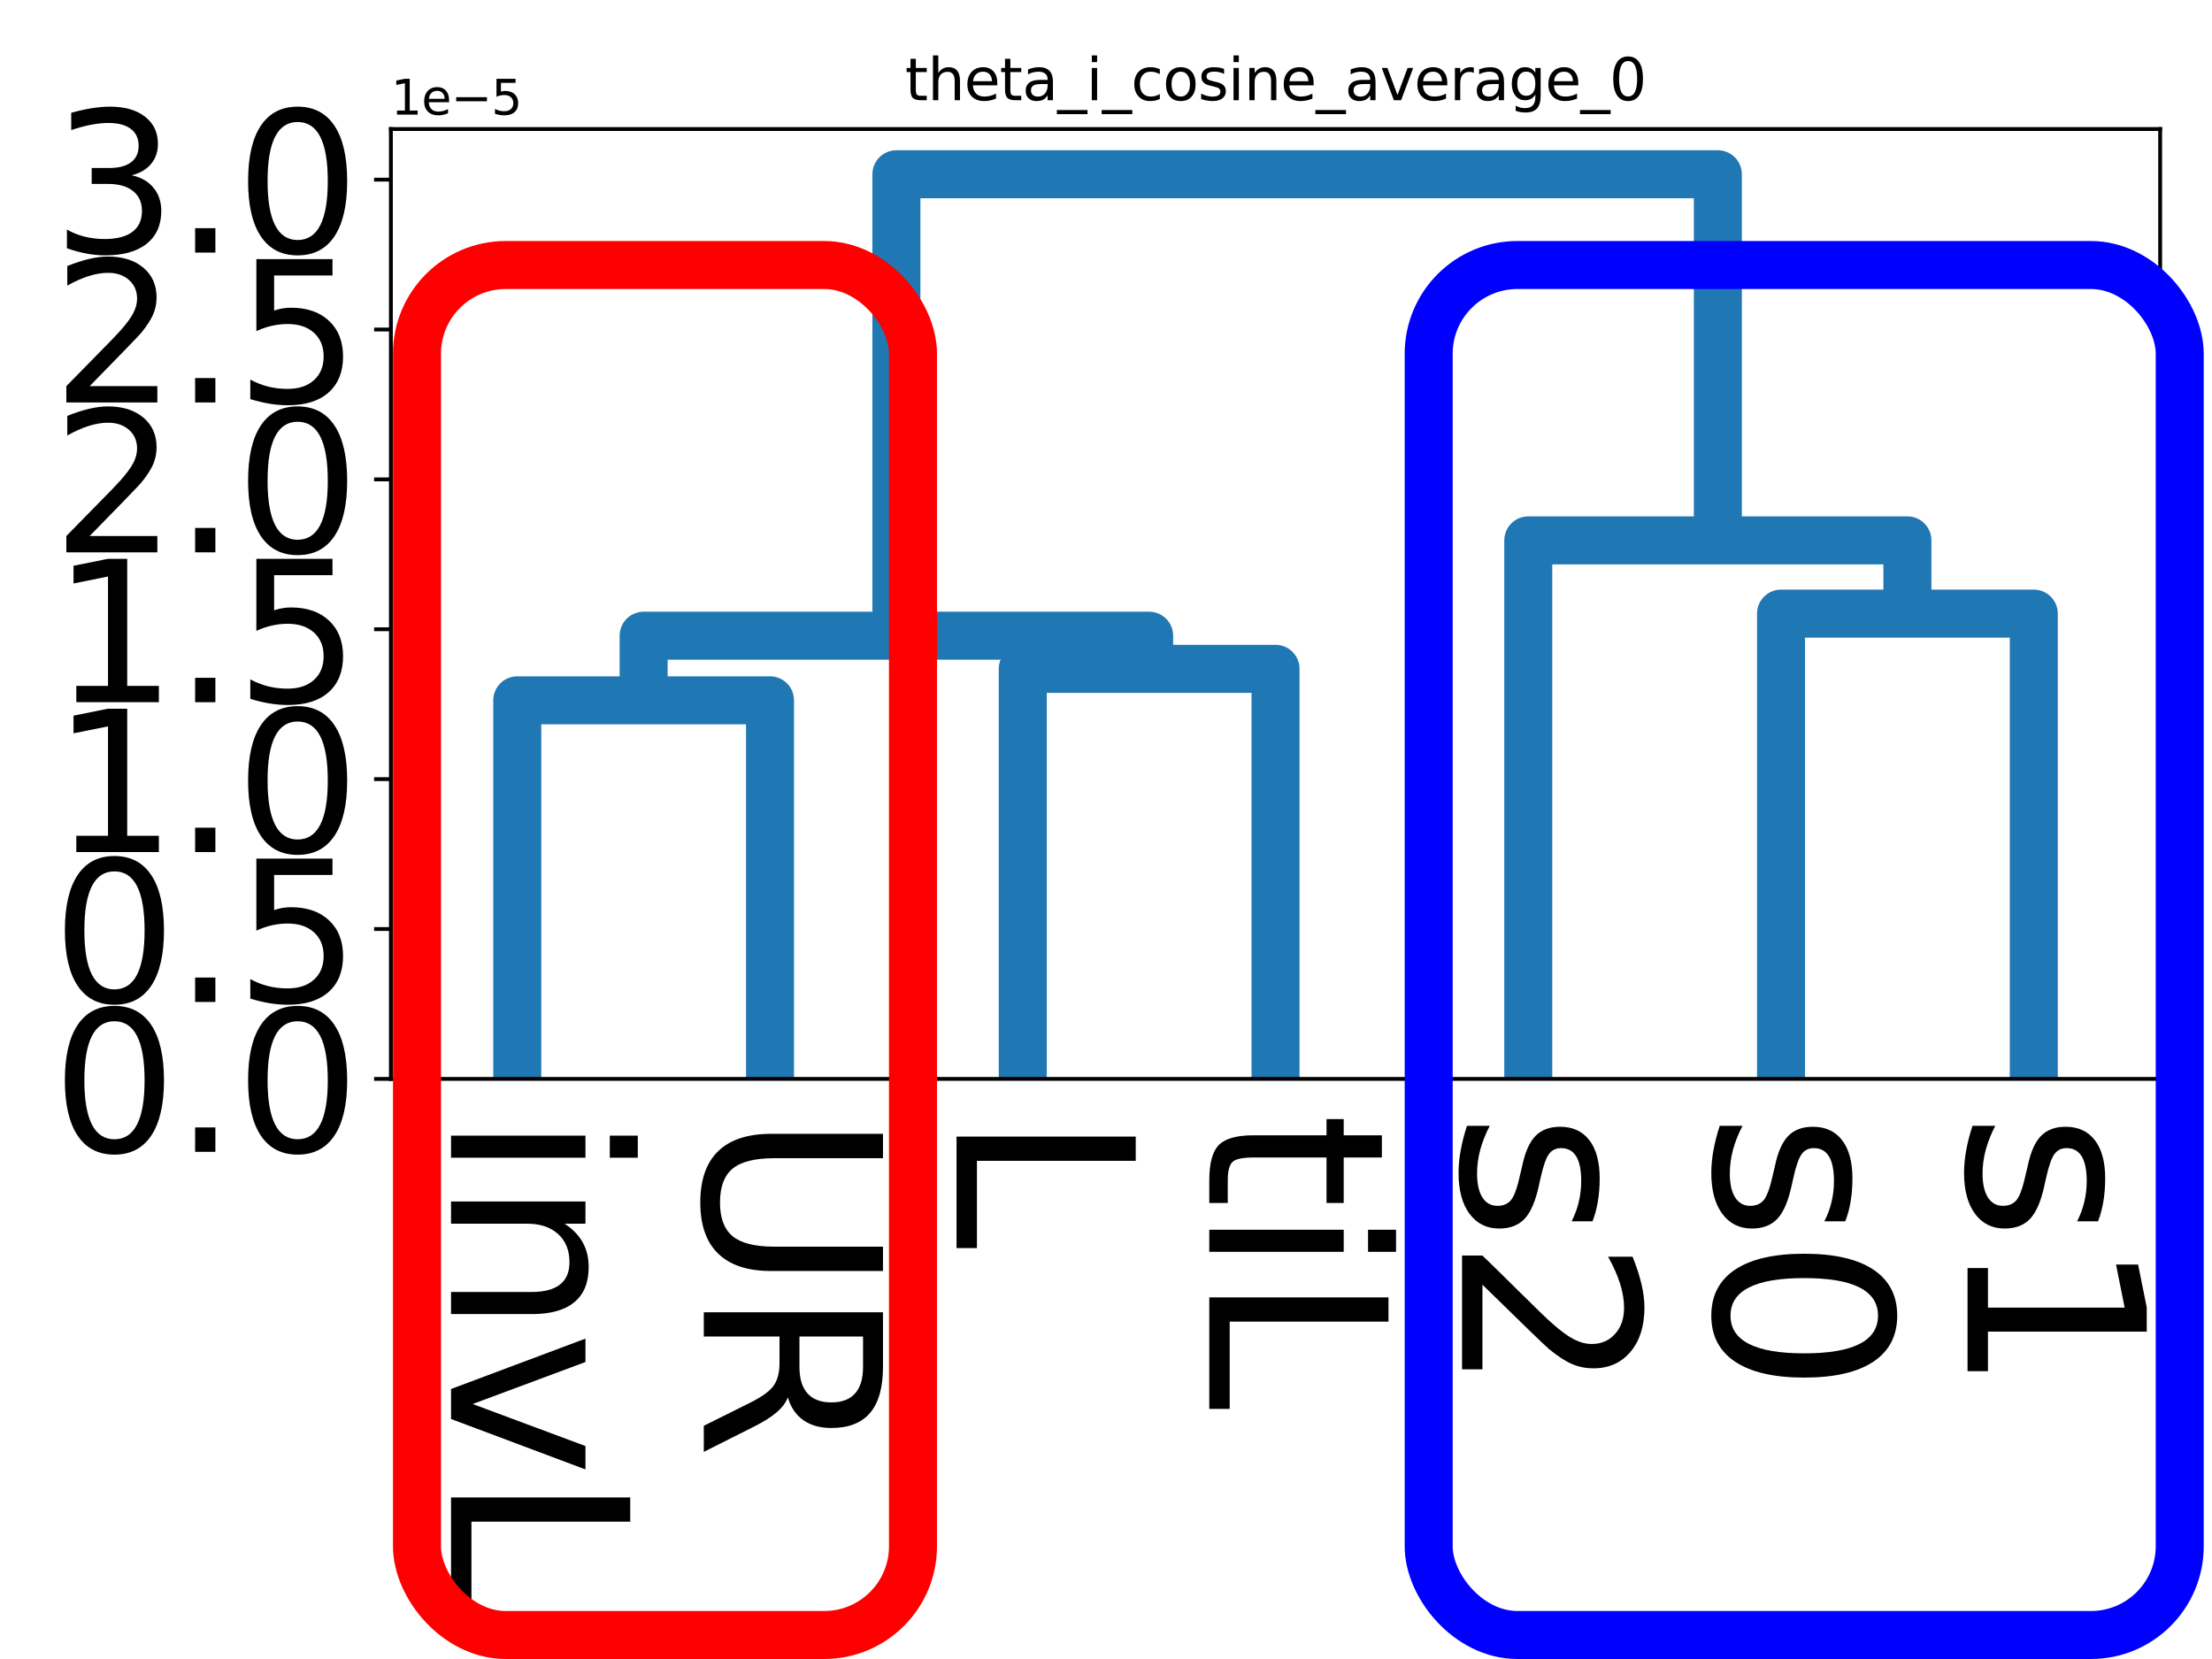 <?xml version="1.0" encoding="UTF-8" standalone="no"?>
<svg
   width="460.8pt"
   height="345.6pt"
   viewBox="0 0 460.8 345.6"
   version="1.1"
   id="svg338"
   sodipodi:docname="theta_i_cosine_average.svg"
   inkscape:version="1.1.2 (0a00cf5339, 2022-02-04)"
   xmlns:inkscape="http://www.inkscape.org/namespaces/inkscape"
   xmlns:sodipodi="http://sodipodi.sourceforge.net/DTD/sodipodi-0.dtd"
   xmlns:xlink="http://www.w3.org/1999/xlink"
   xmlns="http://www.w3.org/2000/svg"
   xmlns:svg="http://www.w3.org/2000/svg"
   xmlns:rdf="http://www.w3.org/1999/02/22-rdf-syntax-ns#"
   xmlns:cc="http://creativecommons.org/ns#"
   xmlns:dc="http://purl.org/dc/elements/1.1/">
  <sodipodi:namedview
     id="namedview340"
     pagecolor="#ffffff"
     bordercolor="#999999"
     borderopacity="1"
     inkscape:pageshadow="0"
     inkscape:pageopacity="0"
     inkscape:pagecheckerboard="0"
     inkscape:document-units="pt"
     showgrid="false"
     inkscape:zoom="1.3975694"
     inkscape:cx="306.9615"
     inkscape:cy="230.75777"
     inkscape:window-width="1920"
     inkscape:window-height="1007"
     inkscape:window-x="0"
     inkscape:window-y="0"
     inkscape:window-maximized="1"
     inkscape:current-layer="svg338" />
  <defs
     id="defs6">
    <style
       type="text/css"
       id="style4">*{stroke-linejoin: round; stroke-linecap: butt}</style>
  </defs>
  <g
     id="figure_1">
    <g
       id="patch_1">
      <path
         d="M 0 345.6  L 460.8 345.6  L 460.8 0  L 0 0  z "
         style="fill: #ffffff"
         id="path8" />
    </g>
    <g
       id="axes_1">
      <g
         id="patch_2">
        <path
           d="M 81.43 224.75  L 450 224.75  L 450 26.88  L 81.43 26.88  z "
           style="fill: #ffffff"
           id="path11" />
      </g>
      <g
         id="matplotlib.axis_1">
        <g
           id="xtick_1">
          <g
             id="text_1">
            <!-- invL -->
            <g
               transform="translate(93.96 231.75) rotate(-270) scale(0.5 -0.5)"
               id="g28">
              <defs
                 id="defs18">
                <path
                   id="DejaVuSans-69"
                   d="M 603 3500  L 1178 3500  L 1178 0  L 603 0  L 603 3500  z M 603 4863  L 1178 4863  L 1178 4134  L 603 4134  L 603 4863  z "
                   transform="scale(0.016)" />
                <path
                   id="DejaVuSans-6e"
                   d="M 3513 2113  L 3513 0  L 2938 0  L 2938 2094  Q 2938 2591 2744 2837  Q 2550 3084 2163 3084  Q 1697 3084 1428 2787  Q 1159 2491 1159 1978  L 1159 0  L 581 0  L 581 3500  L 1159 3500  L 1159 2956  Q 1366 3272 1645 3428  Q 1925 3584 2291 3584  Q 2894 3584 3203 3211  Q 3513 2838 3513 2113  z "
                   transform="scale(0.016)" />
                <path
                   id="DejaVuSans-76"
                   d="M 191 3500  L 800 3500  L 1894 563  L 2988 3500  L 3597 3500  L 2284 0  L 1503 0  L 191 3500  z "
                   transform="scale(0.016)" />
                <path
                   id="DejaVuSans-4c"
                   d="M 628 4666  L 1259 4666  L 1259 531  L 3531 531  L 3531 0  L 628 0  L 628 4666  z "
                   transform="scale(0.016)" />
              </defs>
              <use
                 xlink:href="#DejaVuSans-69"
                 id="use20" />
              <use
                 xlink:href="#DejaVuSans-6e"
                 x="27.783"
                 id="use22" />
              <use
                 xlink:href="#DejaVuSans-76"
                 x="91.162"
                 id="use24" />
              <use
                 xlink:href="#DejaVuSans-4c"
                 x="150.342"
                 id="use26" />
            </g>
          </g>
        </g>
        <g
           id="xtick_2">
          <g
             id="text_2">
            <!-- UR -->
            <g
               transform="translate(146.612 231.75) rotate(-270) scale(0.5 -0.5)"
               id="g40">
              <defs
                 id="defs34">
                <path
                   id="DejaVuSans-55"
                   d="M 556 4666  L 1191 4666  L 1191 1831  Q 1191 1081 1462 751  Q 1734 422 2344 422  Q 2950 422 3222 751  Q 3494 1081 3494 1831  L 3494 4666  L 4128 4666  L 4128 1753  Q 4128 841 3676 375  Q 3225 -91 2344 -91  Q 1459 -91 1007 375  Q 556 841 556 1753  L 556 4666  z "
                   transform="scale(0.016)" />
                <path
                   id="DejaVuSans-52"
                   d="M 2841 2188  Q 3044 2119 3236 1894  Q 3428 1669 3622 1275  L 4263 0  L 3584 0  L 2988 1197  Q 2756 1666 2539 1819  Q 2322 1972 1947 1972  L 1259 1972  L 1259 0  L 628 0  L 628 4666  L 2053 4666  Q 2853 4666 3247 4331  Q 3641 3997 3641 3322  Q 3641 2881 3436 2590  Q 3231 2300 2841 2188  z M 1259 4147  L 1259 2491  L 2053 2491  Q 2509 2491 2742 2702  Q 2975 2913 2975 3322  Q 2975 3731 2742 3939  Q 2509 4147 2053 4147  L 1259 4147  z "
                   transform="scale(0.016)" />
              </defs>
              <use
                 xlink:href="#DejaVuSans-55"
                 id="use36" />
              <use
                 xlink:href="#DejaVuSans-52"
                 x="73.193"
                 id="use38" />
            </g>
          </g>
        </g>
        <g
           id="xtick_3">
          <g
             id="text_3">
            <!-- L -->
            <g
               transform="translate(199.265 231.75) rotate(-270) scale(0.5 -0.5)"
               id="g46">
              <use
                 xlink:href="#DejaVuSans-4c"
                 id="use44" />
            </g>
          </g>
        </g>
        <g
           id="xtick_4">
          <g
             id="text_4">
            <!-- tiL -->
            <g
               transform="translate(251.918 231.75) rotate(-270) scale(0.5 -0.5)"
               id="g59">
              <defs
                 id="defs51">
                <path
                   id="DejaVuSans-74"
                   d="M 1172 4494  L 1172 3500  L 2356 3500  L 2356 3053  L 1172 3053  L 1172 1153  Q 1172 725 1289 603  Q 1406 481 1766 481  L 2356 481  L 2356 0  L 1766 0  Q 1100 0 847 248  Q 594 497 594 1153  L 594 3053  L 172 3053  L 172 3500  L 594 3500  L 594 4494  L 1172 4494  z "
                   transform="scale(0.016)" />
              </defs>
              <use
                 xlink:href="#DejaVuSans-74"
                 id="use53" />
              <use
                 xlink:href="#DejaVuSans-69"
                 x="39.209"
                 id="use55" />
              <use
                 xlink:href="#DejaVuSans-4c"
                 x="66.992"
                 id="use57" />
            </g>
          </g>
        </g>
        <g
           id="xtick_5">
          <g
             id="text_5">
            <!-- s2 -->
            <g
               transform="translate(304.571 231.75) rotate(-270) scale(0.5 -0.5)"
               id="g71">
              <defs
                 id="defs65">
                <path
                   id="DejaVuSans-73"
                   d="M 2834 3397  L 2834 2853  Q 2591 2978 2328 3040  Q 2066 3103 1784 3103  Q 1356 3103 1142 2972  Q 928 2841 928 2578  Q 928 2378 1081 2264  Q 1234 2150 1697 2047  L 1894 2003  Q 2506 1872 2764 1633  Q 3022 1394 3022 966  Q 3022 478 2636 193  Q 2250 -91 1575 -91  Q 1294 -91 989 -36  Q 684 19 347 128  L 347 722  Q 666 556 975 473  Q 1284 391 1588 391  Q 1994 391 2212 530  Q 2431 669 2431 922  Q 2431 1156 2273 1281  Q 2116 1406 1581 1522  L 1381 1569  Q 847 1681 609 1914  Q 372 2147 372 2553  Q 372 3047 722 3315  Q 1072 3584 1716 3584  Q 2034 3584 2315 3537  Q 2597 3491 2834 3397  z "
                   transform="scale(0.016)" />
                <path
                   id="DejaVuSans-32"
                   d="M 1228 531  L 3431 531  L 3431 0  L 469 0  L 469 531  Q 828 903 1448 1529  Q 2069 2156 2228 2338  Q 2531 2678 2651 2914  Q 2772 3150 2772 3378  Q 2772 3750 2511 3984  Q 2250 4219 1831 4219  Q 1534 4219 1204 4116  Q 875 4013 500 3803  L 500 4441  Q 881 4594 1212 4672  Q 1544 4750 1819 4750  Q 2544 4750 2975 4387  Q 3406 4025 3406 3419  Q 3406 3131 3298 2873  Q 3191 2616 2906 2266  Q 2828 2175 2409 1742  Q 1991 1309 1228 531  z "
                   transform="scale(0.016)" />
              </defs>
              <use
                 xlink:href="#DejaVuSans-73"
                 id="use67" />
              <use
                 xlink:href="#DejaVuSans-32"
                 x="52.1"
                 id="use69" />
            </g>
          </g>
        </g>
        <g
           id="xtick_6">
          <g
             id="text_6">
            <!-- s0 -->
            <g
               transform="translate(357.224 231.75) rotate(-270) scale(0.5 -0.5)"
               id="g82">
              <defs
                 id="defs76">
                <path
                   id="DejaVuSans-30"
                   d="M 2034 4250  Q 1547 4250 1301 3770  Q 1056 3291 1056 2328  Q 1056 1369 1301 889  Q 1547 409 2034 409  Q 2525 409 2770 889  Q 3016 1369 3016 2328  Q 3016 3291 2770 3770  Q 2525 4250 2034 4250  z M 2034 4750  Q 2819 4750 3233 4129  Q 3647 3509 3647 2328  Q 3647 1150 3233 529  Q 2819 -91 2034 -91  Q 1250 -91 836 529  Q 422 1150 422 2328  Q 422 3509 836 4129  Q 1250 4750 2034 4750  z "
                   transform="scale(0.016)" />
              </defs>
              <use
                 xlink:href="#DejaVuSans-73"
                 id="use78" />
              <use
                 xlink:href="#DejaVuSans-30"
                 x="52.1"
                 id="use80" />
            </g>
          </g>
        </g>
        <g
           id="xtick_7">
          <g
             id="text_7">
            <!-- s1 -->
            <g
               transform="translate(409.877 231.75) rotate(-270) scale(0.5 -0.5)"
               id="g93">
              <defs
                 id="defs87">
                <path
                   id="DejaVuSans-31"
                   d="M 794 531  L 1825 531  L 1825 4091  L 703 3866  L 703 4441  L 1819 4666  L 2450 4666  L 2450 531  L 3481 531  L 3481 0  L 794 0  L 794 531  z "
                   transform="scale(0.016)" />
              </defs>
              <use
                 xlink:href="#DejaVuSans-73"
                 id="use89" />
              <use
                 xlink:href="#DejaVuSans-31"
                 x="52.1"
                 id="use91" />
            </g>
          </g>
        </g>
      </g>
      <g
         id="matplotlib.axis_2">
        <g
           id="ytick_1">
          <g
             id="line2d_1">
            <defs
               id="defs99">
              <path
                 id="ma7e7629ebc"
                 d="M 0 0  L -3.5 0  "
                 style="stroke: #000000; stroke-width: 0.8" />
            </defs>
            <g
               id="g103">
              <use
                 xlink:href="#ma7e7629ebc"
                 x="81.43"
                 y="224.75"
                 style="stroke: #000000; stroke-width: 0.8"
                 id="use101" />
            </g>
          </g>
          <g
             id="text_8">
            <!-- 0.0 -->
            <g
               transform="translate(10.818 239.947) scale(0.4 -0.4)"
               id="g115">
              <defs
                 id="defs107">
                <path
                   id="DejaVuSans-2e"
                   d="M 684 794  L 1344 794  L 1344 0  L 684 0  L 684 794  z "
                   transform="scale(0.016)" />
              </defs>
              <use
                 xlink:href="#DejaVuSans-30"
                 id="use109" />
              <use
                 xlink:href="#DejaVuSans-2e"
                 x="63.623"
                 id="use111" />
              <use
                 xlink:href="#DejaVuSans-30"
                 x="95.41"
                 id="use113" />
            </g>
          </g>
        </g>
        <g
           id="ytick_2">
          <g
             id="line2d_2">
            <g
               id="g121">
              <use
                 xlink:href="#ma7e7629ebc"
                 x="81.43"
                 y="193.528"
                 style="stroke: #000000; stroke-width: 0.8"
                 id="use119" />
            </g>
          </g>
          <g
             id="text_9">
            <!-- 0.5 -->
            <g
               transform="translate(10.818 208.725) scale(0.4 -0.4)"
               id="g133">
              <defs
                 id="defs125">
                <path
                   id="DejaVuSans-35"
                   d="M 691 4666  L 3169 4666  L 3169 4134  L 1269 4134  L 1269 2991  Q 1406 3038 1543 3061  Q 1681 3084 1819 3084  Q 2600 3084 3056 2656  Q 3513 2228 3513 1497  Q 3513 744 3044 326  Q 2575 -91 1722 -91  Q 1428 -91 1123 -41  Q 819 9 494 109  L 494 744  Q 775 591 1075 516  Q 1375 441 1709 441  Q 2250 441 2565 725  Q 2881 1009 2881 1497  Q 2881 1984 2565 2268  Q 2250 2553 1709 2553  Q 1456 2553 1204 2497  Q 953 2441 691 2322  L 691 4666  z "
                   transform="scale(0.016)" />
              </defs>
              <use
                 xlink:href="#DejaVuSans-30"
                 id="use127" />
              <use
                 xlink:href="#DejaVuSans-2e"
                 x="63.623"
                 id="use129" />
              <use
                 xlink:href="#DejaVuSans-35"
                 x="95.41"
                 id="use131" />
            </g>
          </g>
        </g>
        <g
           id="ytick_3">
          <g
             id="line2d_3">
            <g
               id="g139">
              <use
                 xlink:href="#ma7e7629ebc"
                 x="81.43"
                 y="162.307"
                 style="stroke: #000000; stroke-width: 0.8"
                 id="use137" />
            </g>
          </g>
          <g
             id="text_10">
            <!-- 1.0 -->
            <g
               transform="translate(10.818 177.504) scale(0.4 -0.4)"
               id="g148">
              <use
                 xlink:href="#DejaVuSans-31"
                 id="use142" />
              <use
                 xlink:href="#DejaVuSans-2e"
                 x="63.623"
                 id="use144" />
              <use
                 xlink:href="#DejaVuSans-30"
                 x="95.41"
                 id="use146" />
            </g>
          </g>
        </g>
        <g
           id="ytick_4">
          <g
             id="line2d_4">
            <g
               id="g154">
              <use
                 xlink:href="#ma7e7629ebc"
                 x="81.43"
                 y="131.085"
                 style="stroke: #000000; stroke-width: 0.8"
                 id="use152" />
            </g>
          </g>
          <g
             id="text_11">
            <!-- 1.5 -->
            <g
               transform="translate(10.818 146.282) scale(0.4 -0.4)"
               id="g163">
              <use
                 xlink:href="#DejaVuSans-31"
                 id="use157" />
              <use
                 xlink:href="#DejaVuSans-2e"
                 x="63.623"
                 id="use159" />
              <use
                 xlink:href="#DejaVuSans-35"
                 x="95.41"
                 id="use161" />
            </g>
          </g>
        </g>
        <g
           id="ytick_5">
          <g
             id="line2d_5">
            <g
               id="g169">
              <use
                 xlink:href="#ma7e7629ebc"
                 x="81.43"
                 y="99.864"
                 style="stroke: #000000; stroke-width: 0.8"
                 id="use167" />
            </g>
          </g>
          <g
             id="text_12">
            <!-- 2.0 -->
            <g
               transform="translate(10.818 115.06) scale(0.4 -0.4)"
               id="g178">
              <use
                 xlink:href="#DejaVuSans-32"
                 id="use172" />
              <use
                 xlink:href="#DejaVuSans-2e"
                 x="63.623"
                 id="use174" />
              <use
                 xlink:href="#DejaVuSans-30"
                 x="95.41"
                 id="use176" />
            </g>
          </g>
        </g>
        <g
           id="ytick_6">
          <g
             id="line2d_6">
            <g
               id="g184">
              <use
                 xlink:href="#ma7e7629ebc"
                 x="81.43"
                 y="68.642"
                 style="stroke: #000000; stroke-width: 0.8"
                 id="use182" />
            </g>
          </g>
          <g
             id="text_13">
            <!-- 2.5 -->
            <g
               transform="translate(10.818 83.839) scale(0.4 -0.4)"
               id="g193">
              <use
                 xlink:href="#DejaVuSans-32"
                 id="use187" />
              <use
                 xlink:href="#DejaVuSans-2e"
                 x="63.623"
                 id="use189" />
              <use
                 xlink:href="#DejaVuSans-35"
                 x="95.41"
                 id="use191" />
            </g>
          </g>
        </g>
        <g
           id="ytick_7">
          <g
             id="line2d_7">
            <g
               id="g199">
              <use
                 xlink:href="#ma7e7629ebc"
                 x="81.43"
                 y="37.42"
                 style="stroke: #000000; stroke-width: 0.8"
                 id="use197" />
            </g>
          </g>
          <g
             id="text_14">
            <!-- 3.0 -->
            <g
               transform="translate(10.818 52.617) scale(0.4 -0.4)"
               id="g211">
              <defs
                 id="defs203">
                <path
                   id="DejaVuSans-33"
                   d="M 2597 2516  Q 3050 2419 3304 2112  Q 3559 1806 3559 1356  Q 3559 666 3084 287  Q 2609 -91 1734 -91  Q 1441 -91 1130 -33  Q 819 25 488 141  L 488 750  Q 750 597 1062 519  Q 1375 441 1716 441  Q 2309 441 2620 675  Q 2931 909 2931 1356  Q 2931 1769 2642 2001  Q 2353 2234 1838 2234  L 1294 2234  L 1294 2753  L 1863 2753  Q 2328 2753 2575 2939  Q 2822 3125 2822 3475  Q 2822 3834 2567 4026  Q 2313 4219 1838 4219  Q 1578 4219 1281 4162  Q 984 4106 628 3988  L 628 4550  Q 988 4650 1302 4700  Q 1616 4750 1894 4750  Q 2613 4750 3031 4423  Q 3450 4097 3450 3541  Q 3450 3153 3228 2886  Q 3006 2619 2597 2516  z "
                   transform="scale(0.016)" />
              </defs>
              <use
                 xlink:href="#DejaVuSans-33"
                 id="use205" />
              <use
                 xlink:href="#DejaVuSans-2e"
                 x="63.623"
                 id="use207" />
              <use
                 xlink:href="#DejaVuSans-30"
                 x="95.41"
                 id="use209" />
            </g>
          </g>
        </g>
        <g
           id="text_15">
          <!-- 1e−5 -->
          <g
             transform="translate(81.43 23.88) scale(0.1 -0.1)"
             id="g227">
            <defs
               id="defs217">
              <path
                 id="DejaVuSans-65"
                 d="M 3597 1894  L 3597 1613  L 953 1613  Q 991 1019 1311 708  Q 1631 397 2203 397  Q 2534 397 2845 478  Q 3156 559 3463 722  L 3463 178  Q 3153 47 2828 -22  Q 2503 -91 2169 -91  Q 1331 -91 842 396  Q 353 884 353 1716  Q 353 2575 817 3079  Q 1281 3584 2069 3584  Q 2775 3584 3186 3129  Q 3597 2675 3597 1894  z M 3022 2063  Q 3016 2534 2758 2815  Q 2500 3097 2075 3097  Q 1594 3097 1305 2825  Q 1016 2553 972 2059  L 3022 2063  z "
                 transform="scale(0.016)" />
              <path
                 id="DejaVuSans-2212"
                 d="M 678 2272  L 4684 2272  L 4684 1741  L 678 1741  L 678 2272  z "
                 transform="scale(0.016)" />
            </defs>
            <use
               xlink:href="#DejaVuSans-31"
               id="use219" />
            <use
               xlink:href="#DejaVuSans-65"
               x="63.623"
               id="use221" />
            <use
               xlink:href="#DejaVuSans-2212"
               x="125.146"
               id="use223" />
            <use
               xlink:href="#DejaVuSans-35"
               x="208.936"
               id="use225" />
          </g>
        </g>
      </g>
      <g
         id="LineCollection_1">
        <path
           d="M 107.756 224.75  L 107.756 145.89  L 160.409 145.89  L 160.409 224.75  "
           clip-path="url(#pc1722d3093)"
           style="fill: none; stroke: #ff7f0e; stroke-width: 1.5"
           id="path231" />
        <path
           d="M 213.062 224.75  L 213.062 139.331  L 265.715 139.331  L 265.715 224.75  "
           clip-path="url(#pc1722d3093)"
           style="fill: none; stroke: #ff7f0e; stroke-width: 1.5"
           id="path233" />
        <path
           d="M 134.083 145.89  L 134.083 132.43  L 239.389 132.43  L 239.389 139.331  "
           clip-path="url(#pc1722d3093)"
           style="fill: none; stroke: #ff7f0e; stroke-width: 1.5"
           id="path235" />
      </g>
      <g
         id="LineCollection_2">
        <path
           d="M 371.021 224.75  L 371.021 127.828  L 423.674 127.828  L 423.674 224.75  "
           clip-path="url(#pc1722d3093)"
           style="fill: none; stroke: #2ca02c; stroke-width: 1.5"
           id="path238" />
        <path
           d="M 318.368 224.75  L 318.368 112.571  L 397.347 112.571  L 397.347 127.828  "
           clip-path="url(#pc1722d3093)"
           style="fill: none; stroke: #2ca02c; stroke-width: 1.5"
           id="path240" />
      </g>
      <g
         id="LineCollection_3">
        <path
           d="M 186.736 132.43  L 186.736 36.302  L 357.858 36.302  L 357.858 112.571  "
           clip-path="url(#pc1722d3093)"
           style="fill: none; stroke: #1f77b4; stroke-width: 1.5"
           id="path243" />
      </g>
      <g
         id="LineCollection_4">
        <path
           d="M 186.736 132.43  L 186.736 36.302  L 357.858 36.302  L 357.858 112.571  "
           clip-path="url(#pc1722d3093)"
           style="fill: none; stroke: #1f77b4; stroke-width: 10"
           id="path246" />
        <path
           d="M 318.368 224.75  L 318.368 112.571  L 397.347 112.571  L 397.347 127.828  "
           clip-path="url(#pc1722d3093)"
           style="fill: none; stroke: #1f77b4; stroke-width: 10"
           id="path248" />
        <path
           d="M 371.021 224.75  L 371.021 127.828  L 423.674 127.828  L 423.674 224.75  "
           clip-path="url(#pc1722d3093)"
           style="fill: none; stroke: #1f77b4; stroke-width: 10"
           id="path250" />
        <path
           d="M 134.083 145.89  L 134.083 132.43  L 239.389 132.43  L 239.389 139.331  "
           clip-path="url(#pc1722d3093)"
           style="fill: none; stroke: #1f77b4; stroke-width: 10"
           id="path252" />
        <path
           d="M 213.062 224.75  L 213.062 139.331  L 265.715 139.331  L 265.715 224.75  "
           clip-path="url(#pc1722d3093)"
           style="fill: none; stroke: #1f77b4; stroke-width: 10"
           id="path254" />
        <path
           d="M 107.756 224.75  L 107.756 145.89  L 160.409 145.89  L 160.409 224.75  "
           clip-path="url(#pc1722d3093)"
           style="fill: none; stroke: #1f77b4; stroke-width: 10"
           id="path256" />
      </g>
      <g
         id="patch_3">
        <path
           d="M 81.43 224.75  L 81.43 26.88  "
           style="fill: none; stroke: #000000; stroke-width: 0.8; stroke-linejoin: miter; stroke-linecap: square"
           id="path259" />
      </g>
      <g
         id="patch_4">
        <path
           d="M 450 224.75  L 450 26.88  "
           style="fill: none; stroke: #000000; stroke-width: 0.8; stroke-linejoin: miter; stroke-linecap: square"
           id="path262" />
      </g>
      <g
         id="patch_5">
        <path
           d="M 81.43 224.75  L 450 224.75  "
           style="fill: none; stroke: #000000; stroke-width: 0.8; stroke-linejoin: miter; stroke-linecap: square"
           id="path265" />
      </g>
      <g
         id="patch_6">
        <path
           d="M 81.43 26.88  L 450 26.88  "
           style="fill: none; stroke: #000000; stroke-width: 0.8; stroke-linejoin: miter; stroke-linecap: square"
           id="path268" />
      </g>
      <g
         id="text_16">
        <!-- theta_i_cosine_average_0 -->
        <g
           transform="translate(188.533 20.88) scale(0.12 -0.12)"
           id="g328">
          <defs
             id="defs278">
            <path
               id="DejaVuSans-68"
               d="M 3513 2113  L 3513 0  L 2938 0  L 2938 2094  Q 2938 2591 2744 2837  Q 2550 3084 2163 3084  Q 1697 3084 1428 2787  Q 1159 2491 1159 1978  L 1159 0  L 581 0  L 581 4863  L 1159 4863  L 1159 2956  Q 1366 3272 1645 3428  Q 1925 3584 2291 3584  Q 2894 3584 3203 3211  Q 3513 2838 3513 2113  z "
               transform="scale(0.016)" />
            <path
               id="DejaVuSans-61"
               d="M 2194 1759  Q 1497 1759 1228 1600  Q 959 1441 959 1056  Q 959 750 1161 570  Q 1363 391 1709 391  Q 2188 391 2477 730  Q 2766 1069 2766 1631  L 2766 1759  L 2194 1759  z M 3341 1997  L 3341 0  L 2766 0  L 2766 531  Q 2569 213 2275 61  Q 1981 -91 1556 -91  Q 1019 -91 701 211  Q 384 513 384 1019  Q 384 1609 779 1909  Q 1175 2209 1959 2209  L 2766 2209  L 2766 2266  Q 2766 2663 2505 2880  Q 2244 3097 1772 3097  Q 1472 3097 1187 3025  Q 903 2953 641 2809  L 641 3341  Q 956 3463 1253 3523  Q 1550 3584 1831 3584  Q 2591 3584 2966 3190  Q 3341 2797 3341 1997  z "
               transform="scale(0.016)" />
            <path
               id="DejaVuSans-5f"
               d="M 3263 -1063  L 3263 -1509  L -63 -1509  L -63 -1063  L 3263 -1063  z "
               transform="scale(0.016)" />
            <path
               id="DejaVuSans-63"
               d="M 3122 3366  L 3122 2828  Q 2878 2963 2633 3030  Q 2388 3097 2138 3097  Q 1578 3097 1268 2742  Q 959 2388 959 1747  Q 959 1106 1268 751  Q 1578 397 2138 397  Q 2388 397 2633 464  Q 2878 531 3122 666  L 3122 134  Q 2881 22 2623 -34  Q 2366 -91 2075 -91  Q 1284 -91 818 406  Q 353 903 353 1747  Q 353 2603 823 3093  Q 1294 3584 2113 3584  Q 2378 3584 2631 3529  Q 2884 3475 3122 3366  z "
               transform="scale(0.016)" />
            <path
               id="DejaVuSans-6f"
               d="M 1959 3097  Q 1497 3097 1228 2736  Q 959 2375 959 1747  Q 959 1119 1226 758  Q 1494 397 1959 397  Q 2419 397 2687 759  Q 2956 1122 2956 1747  Q 2956 2369 2687 2733  Q 2419 3097 1959 3097  z M 1959 3584  Q 2709 3584 3137 3096  Q 3566 2609 3566 1747  Q 3566 888 3137 398  Q 2709 -91 1959 -91  Q 1206 -91 779 398  Q 353 888 353 1747  Q 353 2609 779 3096  Q 1206 3584 1959 3584  z "
               transform="scale(0.016)" />
            <path
               id="DejaVuSans-72"
               d="M 2631 2963  Q 2534 3019 2420 3045  Q 2306 3072 2169 3072  Q 1681 3072 1420 2755  Q 1159 2438 1159 1844  L 1159 0  L 581 0  L 581 3500  L 1159 3500  L 1159 2956  Q 1341 3275 1631 3429  Q 1922 3584 2338 3584  Q 2397 3584 2469 3576  Q 2541 3569 2628 3553  L 2631 2963  z "
               transform="scale(0.016)" />
            <path
               id="DejaVuSans-67"
               d="M 2906 1791  Q 2906 2416 2648 2759  Q 2391 3103 1925 3103  Q 1463 3103 1205 2759  Q 947 2416 947 1791  Q 947 1169 1205 825  Q 1463 481 1925 481  Q 2391 481 2648 825  Q 2906 1169 2906 1791  z M 3481 434  Q 3481 -459 3084 -895  Q 2688 -1331 1869 -1331  Q 1566 -1331 1297 -1286  Q 1028 -1241 775 -1147  L 775 -588  Q 1028 -725 1275 -790  Q 1522 -856 1778 -856  Q 2344 -856 2625 -561  Q 2906 -266 2906 331  L 2906 616  Q 2728 306 2450 153  Q 2172 0 1784 0  Q 1141 0 747 490  Q 353 981 353 1791  Q 353 2603 747 3093  Q 1141 3584 1784 3584  Q 2172 3584 2450 3431  Q 2728 3278 2906 2969  L 2906 3500  L 3481 3500  L 3481 434  z "
               transform="scale(0.016)" />
          </defs>
          <use
             xlink:href="#DejaVuSans-74"
             id="use280" />
          <use
             xlink:href="#DejaVuSans-68"
             x="39.209"
             id="use282" />
          <use
             xlink:href="#DejaVuSans-65"
             x="102.588"
             id="use284" />
          <use
             xlink:href="#DejaVuSans-74"
             x="164.111"
             id="use286" />
          <use
             xlink:href="#DejaVuSans-61"
             x="203.32"
             id="use288" />
          <use
             xlink:href="#DejaVuSans-5f"
             x="264.6"
             id="use290" />
          <use
             xlink:href="#DejaVuSans-69"
             x="314.6"
             id="use292" />
          <use
             xlink:href="#DejaVuSans-5f"
             x="342.383"
             id="use294" />
          <use
             xlink:href="#DejaVuSans-63"
             x="392.383"
             id="use296" />
          <use
             xlink:href="#DejaVuSans-6f"
             x="447.363"
             id="use298" />
          <use
             xlink:href="#DejaVuSans-73"
             x="508.545"
             id="use300" />
          <use
             xlink:href="#DejaVuSans-69"
             x="560.645"
             id="use302" />
          <use
             xlink:href="#DejaVuSans-6e"
             x="588.428"
             id="use304" />
          <use
             xlink:href="#DejaVuSans-65"
             x="651.807"
             id="use306" />
          <use
             xlink:href="#DejaVuSans-5f"
             x="713.33"
             id="use308" />
          <use
             xlink:href="#DejaVuSans-61"
             x="763.33"
             id="use310" />
          <use
             xlink:href="#DejaVuSans-76"
             x="824.609"
             id="use312" />
          <use
             xlink:href="#DejaVuSans-65"
             x="883.789"
             id="use314" />
          <use
             xlink:href="#DejaVuSans-72"
             x="945.312"
             id="use316" />
          <use
             xlink:href="#DejaVuSans-61"
             x="986.426"
             id="use318" />
          <use
             xlink:href="#DejaVuSans-67"
             x="1047.705"
             id="use320" />
          <use
             xlink:href="#DejaVuSans-65"
             x="1111.182"
             id="use322" />
          <use
             xlink:href="#DejaVuSans-5f"
             x="1172.705"
             id="use324" />
          <use
             xlink:href="#DejaVuSans-30"
             x="1222.705"
             id="use326" />
        </g>
      </g>
    </g>
  </g>
  <defs
     id="defs336">
    <clipPath
       id="pc1722d3093">
      <rect
         x="81.43"
         y="26.88"
         width="368.57"
         height="197.87"
         id="rect333" />
    </clipPath>
  </defs>
  <rect
     style="fill:none;stroke:#ff0000;stroke-width:10;stroke-linecap:butt;stroke-linejoin:round;stroke-miterlimit:4;stroke-dasharray:none;stroke-opacity:1"
     id="rect3483"
     width="103.327"
     height="285.391"
     x="86.864"
     y="55.209"
     ry="18.488" />
  <rect
     style="fill:none;stroke:#0000ff;stroke-width:10;stroke-linecap:butt;stroke-linejoin:round;stroke-miterlimit:4;stroke-dasharray:none;stroke-opacity:1"
     id="rect3483-3"
     width="156.455"
     height="285.391"
     x="297.621"
     y="55.209"
     ry="18.488" />
</svg>

